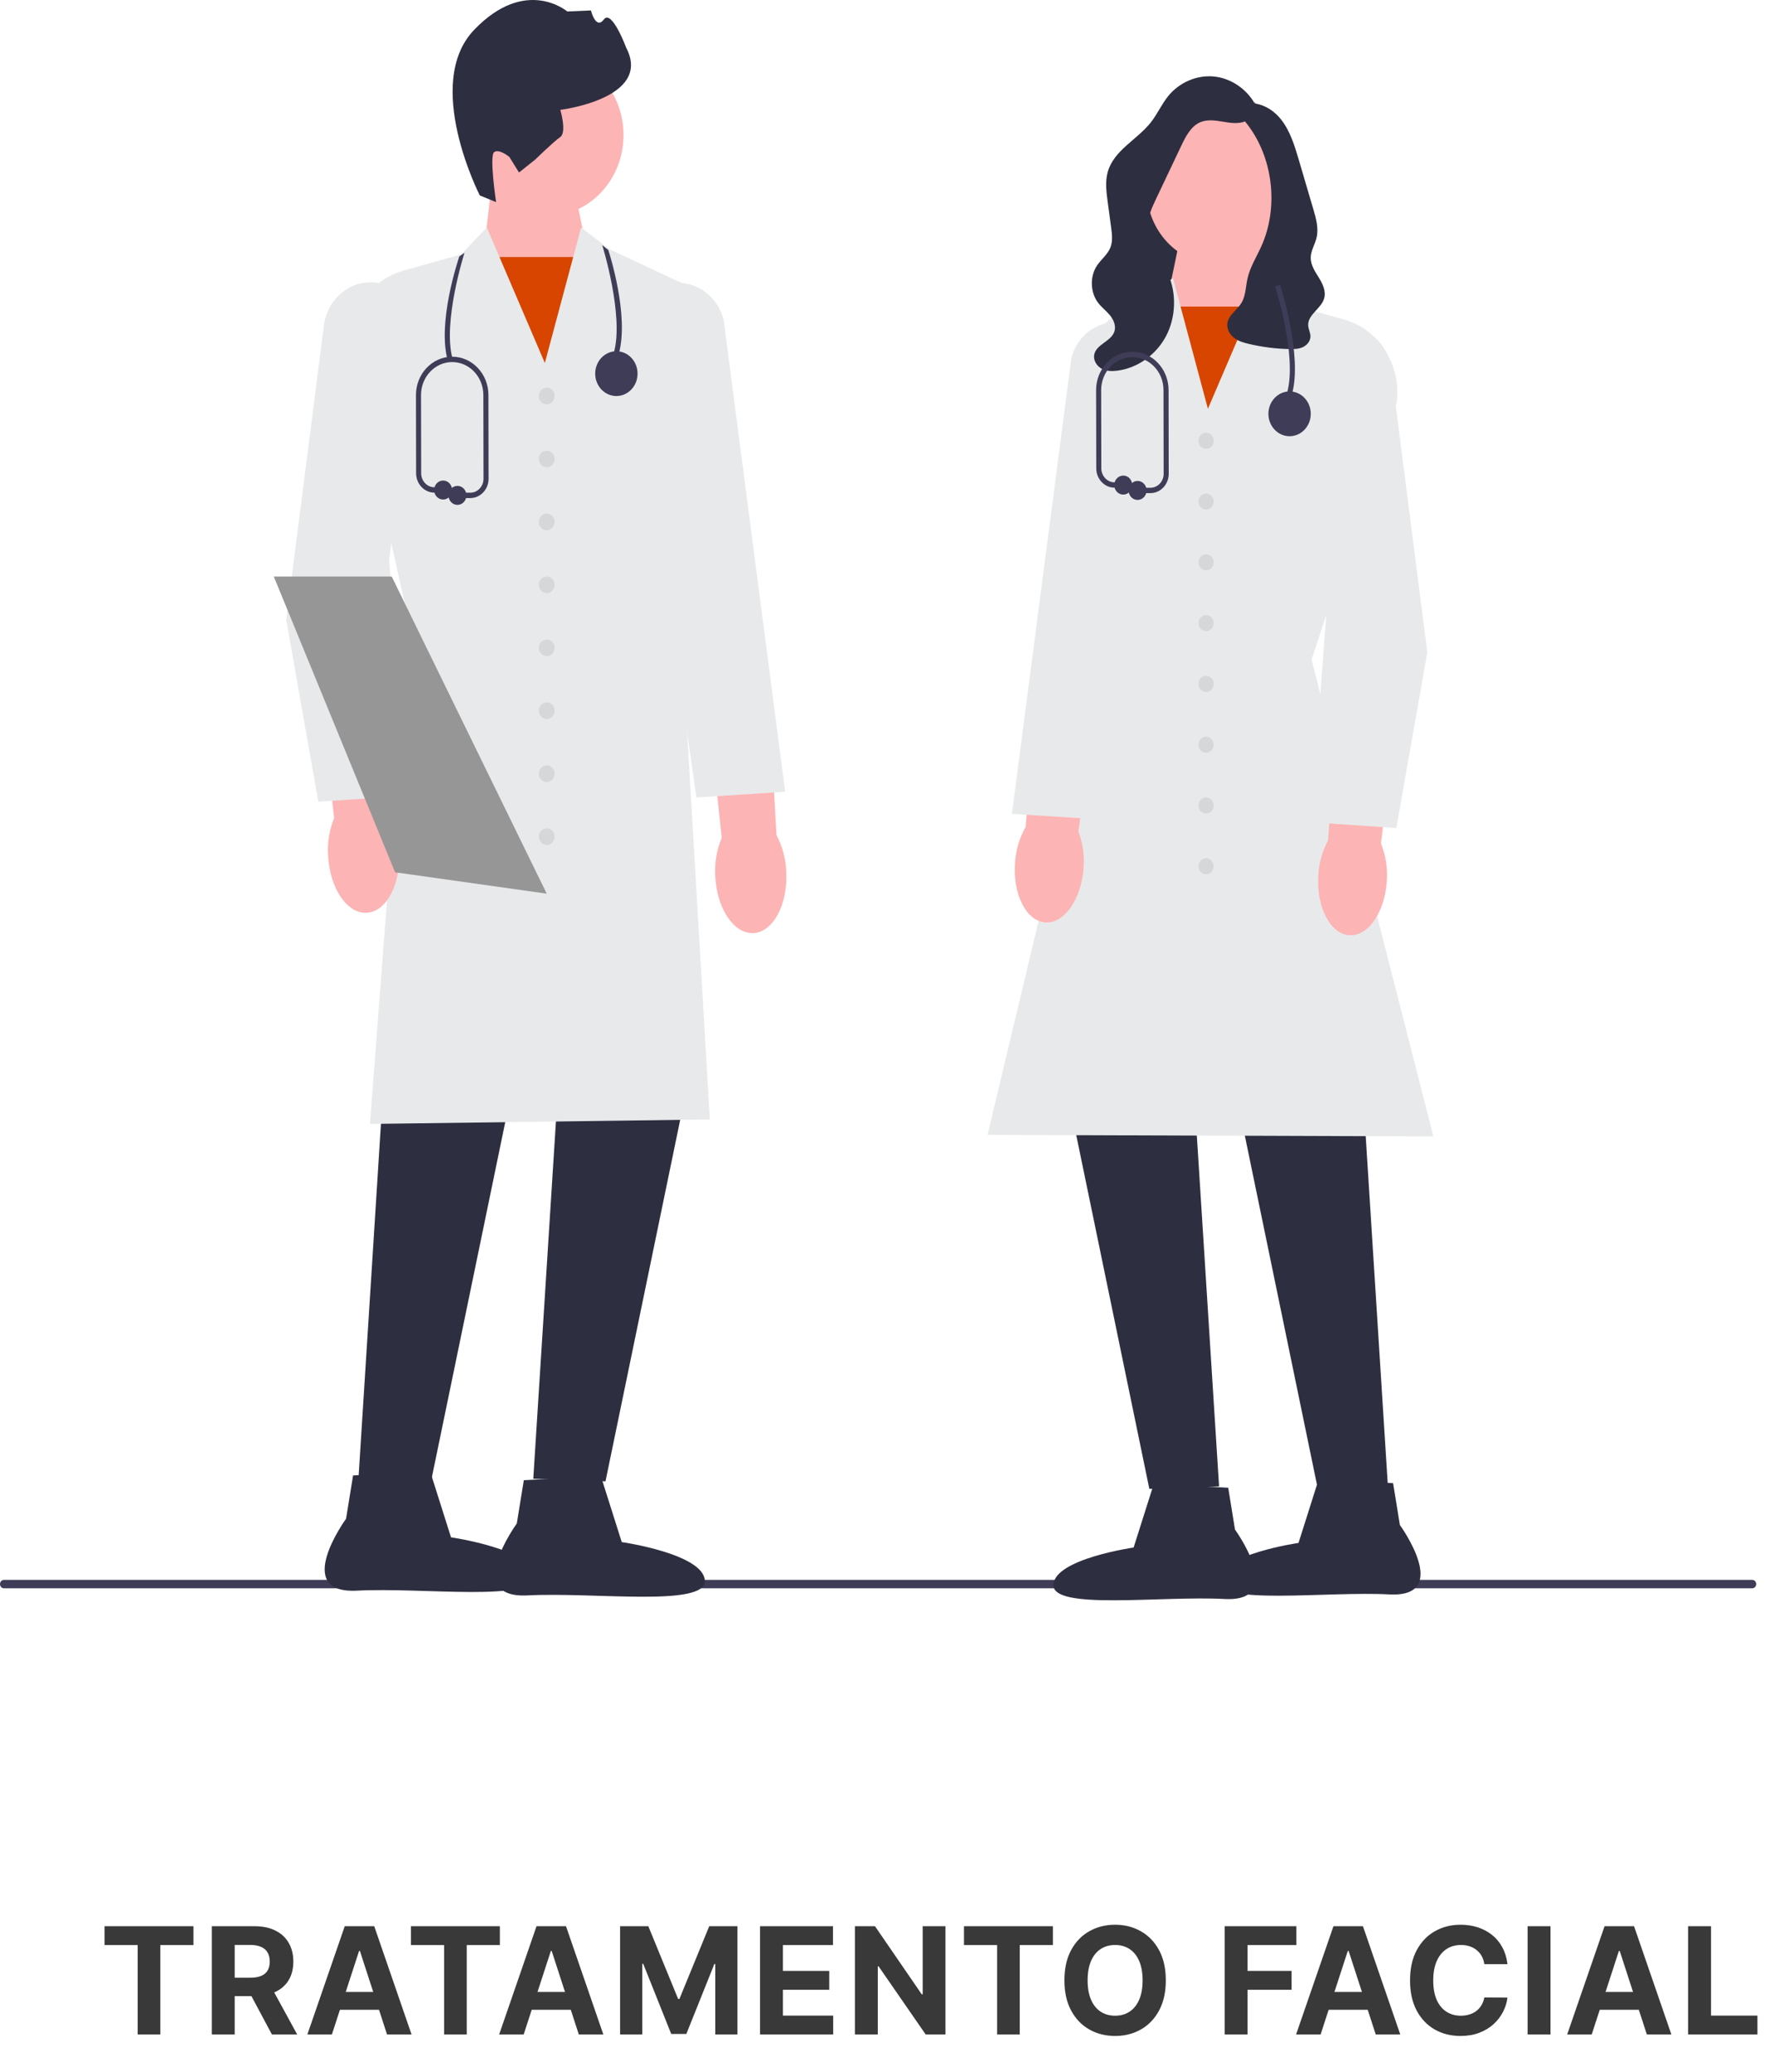 <svg width="143" height="167" viewBox="0 0 143 167" fill="none" xmlns="http://www.w3.org/2000/svg">
<path d="M8.426 156.794V155.273H15.594V156.794H12.922V164H11.098V156.794H8.426ZM17.074 164V155.273H20.517C21.176 155.273 21.739 155.391 22.205 155.626C22.674 155.859 23.03 156.19 23.274 156.619C23.522 157.045 23.645 157.547 23.645 158.124C23.645 158.703 23.52 159.202 23.27 159.619C23.02 160.034 22.658 160.352 22.183 160.574C21.712 160.795 21.141 160.906 20.471 160.906H18.165V159.423H20.172C20.524 159.423 20.817 159.375 21.05 159.278C21.283 159.182 21.456 159.037 21.57 158.844C21.686 158.651 21.745 158.411 21.745 158.124C21.745 157.834 21.686 157.589 21.57 157.391C21.456 157.192 21.282 157.041 21.046 156.939C20.813 156.834 20.519 156.781 20.164 156.781H18.919V164H17.074ZM21.787 160.028L23.956 164H21.919L19.797 160.028H21.787ZM26.753 164H24.776L27.789 155.273H30.167L33.175 164H31.198L29.012 157.267H28.944L26.753 164ZM26.63 160.57H31.3V162.01H26.63V160.57ZM33.127 156.794V155.273H40.294V156.794H37.623V164H35.799V156.794H33.127ZM42.213 164H40.236L43.248 155.273H45.626L48.635 164H46.657L44.471 157.267H44.403L42.213 164ZM42.089 160.57H46.76V162.01H42.089V160.57ZM49.985 155.273H52.261L54.664 161.136H54.766L57.17 155.273H59.445V164H57.656V158.32H57.583L55.325 163.957H54.106L51.847 158.298H51.775V164H49.985V155.273ZM61.266 164V155.273H67.146V156.794H63.111V158.874H66.844V160.395H63.111V162.479H67.163V164H61.266ZM76.213 155.273V164H74.619L70.822 158.507H70.758V164H68.913V155.273H70.532L74.3 160.761H74.376V155.273H76.213ZM77.705 156.794V155.273H84.873V156.794H82.201V164H80.377V156.794H77.705ZM93.975 159.636C93.975 160.588 93.794 161.398 93.433 162.065C93.075 162.733 92.587 163.243 91.967 163.595C91.351 163.945 90.658 164.119 89.888 164.119C89.112 164.119 88.416 163.943 87.8 163.591C87.183 163.239 86.696 162.729 86.338 162.061C85.98 161.393 85.801 160.585 85.801 159.636C85.801 158.685 85.98 157.875 86.338 157.207C86.696 156.54 87.183 156.031 87.8 155.682C88.416 155.33 89.112 155.153 89.888 155.153C90.658 155.153 91.351 155.33 91.967 155.682C92.587 156.031 93.075 156.54 93.433 157.207C93.794 157.875 93.975 158.685 93.975 159.636ZM92.104 159.636C92.104 159.02 92.011 158.5 91.827 158.077C91.645 157.653 91.388 157.332 91.055 157.114C90.723 156.895 90.334 156.786 89.888 156.786C89.442 156.786 89.053 156.895 88.72 157.114C88.388 157.332 88.129 157.653 87.945 158.077C87.763 158.5 87.672 159.02 87.672 159.636C87.672 160.253 87.763 160.773 87.945 161.196C88.129 161.619 88.388 161.94 88.72 162.159C89.053 162.378 89.442 162.487 89.888 162.487C90.334 162.487 90.723 162.378 91.055 162.159C91.388 161.94 91.645 161.619 91.827 161.196C92.011 160.773 92.104 160.253 92.104 159.636ZM98.719 164V155.273H104.497V156.794H100.564V158.874H104.114V160.395H100.564V164H98.719ZM106.453 164H104.475L107.488 155.273H109.866L112.875 164H110.897L108.711 157.267H108.643L106.453 164ZM106.329 160.57H111V162.01H106.329V160.57ZM121.515 158.328H119.649C119.614 158.087 119.545 157.872 119.44 157.685C119.335 157.494 119.2 157.332 119.035 157.199C118.87 157.065 118.68 156.963 118.464 156.892C118.251 156.821 118.019 156.786 117.769 156.786C117.318 156.786 116.924 156.898 116.589 157.122C116.254 157.344 115.994 157.668 115.809 158.094C115.624 158.517 115.532 159.031 115.532 159.636C115.532 160.259 115.624 160.781 115.809 161.205C115.997 161.628 116.258 161.947 116.593 162.163C116.928 162.379 117.316 162.487 117.757 162.487C118.004 162.487 118.232 162.455 118.443 162.389C118.656 162.324 118.845 162.229 119.009 162.104C119.174 161.976 119.311 161.821 119.418 161.639C119.529 161.457 119.606 161.25 119.649 161.017L121.515 161.026C121.467 161.426 121.346 161.812 121.153 162.185C120.963 162.554 120.705 162.885 120.382 163.178C120.061 163.467 119.677 163.697 119.231 163.868C118.788 164.036 118.286 164.119 117.727 164.119C116.948 164.119 116.252 163.943 115.639 163.591C115.028 163.239 114.545 162.729 114.19 162.061C113.838 161.393 113.661 160.585 113.661 159.636C113.661 158.685 113.84 157.875 114.198 157.207C114.556 156.54 115.042 156.031 115.656 155.682C116.269 155.33 116.96 155.153 117.727 155.153C118.232 155.153 118.701 155.224 119.133 155.366C119.568 155.509 119.953 155.716 120.288 155.989C120.623 156.259 120.896 156.589 121.106 156.982C121.319 157.374 121.455 157.822 121.515 158.328ZM124.983 155.273V164H123.138V155.273H124.983ZM128.306 164H126.328L129.341 155.273H131.719L134.728 164H132.75L130.564 157.267H130.496L128.306 164ZM128.182 160.57H132.853V162.01H128.182V160.57ZM136.078 164V155.273H137.923V162.479H141.665V164H136.078Z" fill="#393939"/>
<path d="M0 127.694C0 127.882 0.143 128.033 0.321 128.033H141.243C141.421 128.033 141.564 127.882 141.564 127.694C141.564 127.505 141.421 127.354 141.243 127.354H0.321C0.143 127.354 0 127.505 0 127.694Z" fill="#3F3C57"/>
<path d="M45.979 13.709L47.511 21.104L44.252 31.396L39 20.338L39.729 13.922L45.979 13.709Z" fill="#FDB4B4"/>
<path d="M47.796 20.721H38.728V32.305H47.796V20.721Z" fill="#D74500"/>
<path d="M44.067 17.434C47.487 17.434 50.26 14.502 50.26 10.886C50.26 7.27 47.487 4.338 44.067 4.338C40.647 4.338 37.875 7.27 37.875 10.886C37.875 14.502 40.647 17.434 44.067 17.434Z" fill="#FDB4B4"/>
<path d="M38.677 15.755C38.677 15.755 34.061 6.741 38.223 2.403C42.385 -1.934 45.725 0.924 45.725 0.924L47.633 0.842C47.633 0.842 48.031 2.43 48.673 1.571C49.314 0.711 50.474 3.841 50.474 3.841C52.626 7.939 45.166 8.857 45.166 8.857C45.166 8.857 45.705 10.671 45.157 11.051C44.61 11.431 43.147 12.86 43.147 12.86L41.837 13.906L41.059 12.652C41.059 12.652 40.247 11.974 39.836 12.259C39.425 12.544 39.99 16.293 39.99 16.293L38.677 15.755L38.677 15.755H38.677Z" fill="#2E2E41"/>
<path d="M31.248 82.07L28.881 119.412L34.701 119.621L42.395 82.383L31.248 82.07Z" fill="#2E2E41"/>
<path d="M45.355 81.861L42.987 119.204L48.808 119.412L56.502 82.174L45.355 81.861Z" fill="#2E2E41"/>
<path d="M29.822 90.601L32.921 49.93L28.169 28.752C27.76 25.603 29.636 22.625 32.531 21.812L37.18 20.508L39.238 18.332L43.919 29.262L46.843 18.34L49.122 20.093L55.884 23.248L55.881 23.322L54.797 48.905L57.218 90.239L57.11 90.241L29.822 90.601V90.601Z" fill="#E8E9EA"/>
<path d="M48.434 118.988L50.119 124.308C50.119 124.308 56.712 125.255 56.815 127.414C56.917 129.572 47.854 128.323 42.547 128.605C37.24 128.887 41.658 122.81 41.658 122.81L42.224 119.318L48.434 118.988V118.988V118.988Z" fill="#2E2E41"/>
<path d="M34.671 118.605L36.356 123.925C36.356 123.925 42.949 124.872 43.052 127.031C43.155 129.189 34.092 127.94 28.785 128.222C23.477 128.504 27.895 122.427 27.895 122.427L28.461 118.935L34.671 118.605V118.605H34.671Z" fill="#2E2E41"/>
<path d="M26.449 69.001C26.377 67.952 26.544 66.901 26.936 65.934L25.678 55.024L30.606 54.543L31.351 65.662C31.846 66.573 32.127 67.597 32.172 68.647C32.317 71.274 31.153 73.482 29.572 73.58C27.992 73.677 26.593 71.627 26.449 69.001H26.449L26.449 69.001L26.449 69.001Z" fill="#FDB4B4"/>
<path d="M57.656 70.603C57.595 69.553 57.773 68.503 58.175 67.541L57.029 56.617L61.961 56.193L62.592 67.32C63.078 68.237 63.348 69.264 63.382 70.315C63.5 72.943 62.313 75.137 60.732 75.217C59.15 75.296 57.773 73.23 57.656 70.603H57.656L57.656 70.603H57.656Z" fill="#FDB4B4"/>
<path d="M25.658 64.626L25.642 64.532L23.074 49.964L26.108 26.241C26.379 24.123 28.167 22.597 30.184 22.768C31.237 22.857 32.182 23.385 32.845 24.256C33.508 25.126 33.795 26.215 33.653 27.322L31.369 45.114L32.807 64.143L25.658 64.626V64.626Z" fill="#E8E9EA"/>
<path d="M56.134 64.284L50.971 27.845C50.703 26.777 50.86 25.659 51.416 24.709C51.971 23.758 52.847 23.11 53.882 22.884C55.862 22.451 57.817 23.731 58.334 25.797L63.293 63.827L56.134 64.284V64.284Z" fill="#E8E9EA"/>
<path d="M44.071 32.593C44.421 32.593 44.704 32.292 44.704 31.922C44.704 31.552 44.421 31.252 44.071 31.252C43.721 31.252 43.437 31.552 43.437 31.922C43.437 32.292 43.721 32.593 44.071 32.593Z" fill="#D6D7D8"/>
<path d="M44.071 37.667C44.421 37.667 44.704 37.367 44.704 36.997C44.704 36.627 44.421 36.327 44.071 36.327C43.721 36.327 43.437 36.627 43.437 36.997C43.437 37.367 43.721 37.667 44.071 37.667Z" fill="#D6D7D8"/>
<path d="M44.071 42.741C44.421 42.741 44.704 42.441 44.704 42.071C44.704 41.701 44.421 41.401 44.071 41.401C43.721 41.401 43.437 41.701 43.437 42.071C43.437 42.441 43.721 42.741 44.071 42.741Z" fill="#D6D7D8"/>
<path d="M44.071 47.815C44.421 47.815 44.704 47.515 44.704 47.145C44.704 46.775 44.421 46.475 44.071 46.475C43.721 46.475 43.437 46.775 43.437 47.145C43.437 47.515 43.721 47.815 44.071 47.815Z" fill="#D6D7D8"/>
<path d="M44.071 52.89C44.421 52.89 44.704 52.59 44.704 52.219C44.704 51.849 44.421 51.549 44.071 51.549C43.721 51.549 43.437 51.849 43.437 52.219C43.437 52.59 43.721 52.89 44.071 52.89Z" fill="#D6D7D8"/>
<path d="M44.071 57.964C44.421 57.964 44.704 57.664 44.704 57.294C44.704 56.923 44.421 56.623 44.071 56.623C43.721 56.623 43.437 56.923 43.437 57.294C43.437 57.664 43.721 57.964 44.071 57.964Z" fill="#D6D7D8"/>
<path d="M44.071 63.038C44.421 63.038 44.704 62.738 44.704 62.368C44.704 61.998 44.421 61.698 44.071 61.698C43.721 61.698 43.437 61.998 43.437 62.368C43.437 62.738 43.721 63.038 44.071 63.038Z" fill="#D6D7D8"/>
<path d="M44.071 68.112C44.421 68.112 44.704 67.812 44.704 67.442C44.704 67.072 44.421 66.772 44.071 66.772C43.721 66.772 43.437 67.072 43.437 67.442C43.437 67.812 43.721 68.112 44.071 68.112Z" fill="#D6D7D8"/>
<path d="M44.071 72.038L32.079 70.348L31.848 70.315L25.719 55.372L22.069 46.475H31.576L44.071 72.038Z" fill="#969696"/>
<path d="M92.155 15.335L99.78 10.919V23.537H90.962L92.155 15.335Z" fill="#2E2E41"/>
<path d="M101.414 18.148L102.118 24.344L97.047 35.022L93.899 25.083L95.379 17.943L101.414 18.148Z" fill="#FDB4B4"/>
<path d="M93.624 35.901H102.38V24.713H93.624V35.901Z" fill="#D74500"/>
<path d="M109.604 83.957L111.89 120.018L106.27 120.22L98.839 84.26L109.604 83.957Z" fill="#2E2E41"/>
<path d="M95.981 83.756L98.268 119.817L92.647 120.018L85.216 84.058L95.981 83.756Z" fill="#2E2E41"/>
<path d="M115.542 91.606L115.408 91.605L79.603 91.482L79.635 91.348L88.84 52.782L86.534 33.32C86.097 29.632 87.965 26.146 91.18 24.646L92.341 24.105L94.547 22.409L97.368 32.951L101.887 22.4L103.877 24.505L108.366 25.764C111.164 26.549 112.977 29.427 112.582 32.459L112.578 32.48L105.723 53.163L115.542 91.606H115.542Z" fill="#E8E9EA"/>
<path d="M93.008 119.609L99.005 119.927L99.551 123.3C99.551 123.3 103.817 129.168 98.692 128.895C93.567 128.623 84.815 129.83 84.915 127.745C85.013 125.661 91.38 124.746 91.38 124.746L93.008 119.609V119.609V119.609Z" fill="#2E2E41"/>
<path d="M106.299 119.239L112.296 119.558L112.842 122.93C112.842 122.93 117.108 128.798 111.983 128.526C106.858 128.253 98.106 129.46 98.205 127.376C98.304 125.291 104.671 124.376 104.671 124.376L106.299 119.239V119.239V119.239Z" fill="#2E2E41"/>
<path d="M111.79 70.967V70.967C111.651 73.503 110.3 75.483 108.774 75.389C107.248 75.294 106.124 73.163 106.264 70.626C106.307 69.612 106.578 68.623 107.057 67.743L107.776 57.005L112.534 57.47L111.32 68.006C111.698 68.939 111.859 69.955 111.79 70.967V70.967V70.967Z" fill="#FDB4B4"/>
<path d="M87.34 70.003H87.34C87.149 72.535 85.759 74.484 84.235 74.356C82.711 74.227 81.63 72.07 81.821 69.537C81.884 68.524 82.176 67.542 82.672 66.672L83.607 55.954L88.355 56.526L86.928 67.031C87.288 67.973 87.429 68.992 87.34 70.003L87.34 70.003V70.003Z" fill="#FDB4B4"/>
<path d="M112.557 66.746L105.646 66.28L105.655 66.17L107.035 47.899L104.83 30.719C104.693 29.648 104.97 28.596 105.611 27.755C106.251 26.914 107.165 26.403 108.183 26.317C110.133 26.154 111.861 27.627 112.123 29.674L115.053 52.583L115.05 52.6L112.557 66.746V66.746Z" fill="#E8E9EA"/>
<path d="M88.49 66.046L81.569 65.604L81.584 65.488L86.357 28.888C86.859 26.878 88.749 25.641 90.662 26.059C91.662 26.278 92.509 26.904 93.046 27.823C93.583 28.741 93.735 29.822 93.474 30.866L88.49 66.046V66.046Z" fill="#E8E9EA"/>
<path d="M97.222 36.178C97.56 36.178 97.834 35.888 97.834 35.531C97.834 35.173 97.56 34.883 97.222 34.883C96.883 34.883 96.609 35.173 96.609 35.531C96.609 35.888 96.883 36.178 97.222 36.178Z" fill="#D6D7D8"/>
<path d="M97.222 41.078C97.56 41.078 97.834 40.788 97.834 40.431C97.834 40.073 97.56 39.784 97.222 39.784C96.883 39.784 96.609 40.073 96.609 40.431C96.609 40.788 96.883 41.078 97.222 41.078Z" fill="#D6D7D8"/>
<path d="M97.222 45.978C97.56 45.978 97.834 45.688 97.834 45.331C97.834 44.974 97.56 44.684 97.222 44.684C96.883 44.684 96.609 44.974 96.609 45.331C96.609 45.688 96.883 45.978 97.222 45.978Z" fill="#D6D7D8"/>
<path d="M97.222 50.878C97.56 50.878 97.834 50.589 97.834 50.231C97.834 49.874 97.56 49.584 97.222 49.584C96.883 49.584 96.609 49.874 96.609 50.231C96.609 50.589 96.883 50.878 97.222 50.878Z" fill="#D6D7D8"/>
<path d="M97.222 55.779C97.56 55.779 97.834 55.489 97.834 55.131C97.834 54.774 97.56 54.484 97.222 54.484C96.883 54.484 96.609 54.774 96.609 55.131C96.609 55.489 96.883 55.779 97.222 55.779Z" fill="#D6D7D8"/>
<path d="M97.222 60.679C97.56 60.679 97.834 60.389 97.834 60.031C97.834 59.674 97.56 59.384 97.222 59.384C96.883 59.384 96.609 59.674 96.609 60.031C96.609 60.389 96.883 60.679 97.222 60.679Z" fill="#D6D7D8"/>
<path d="M97.222 65.579C97.56 65.579 97.834 65.289 97.834 64.932C97.834 64.574 97.56 64.284 97.222 64.284C96.883 64.284 96.609 64.574 96.609 64.932C96.609 65.289 96.883 65.579 97.222 65.579Z" fill="#D6D7D8"/>
<path d="M97.222 70.479C97.56 70.479 97.834 70.189 97.834 69.832C97.834 69.474 97.56 69.184 97.222 69.184C96.883 69.184 96.609 69.474 96.609 69.832C96.609 70.189 96.883 70.479 97.222 70.479Z" fill="#D6D7D8"/>
<path d="M98.151 21.31C101.313 21.31 103.876 18.6 103.876 15.257C103.876 11.914 101.313 9.203 98.151 9.203C94.989 9.203 92.426 11.914 92.426 15.257C92.426 18.6 94.989 21.31 98.151 21.31Z" fill="#FDB4B4"/>
<path d="M101.151 8.19C101.425 8.78 100.99 9.517 100.414 9.765C99.839 10.013 99.188 9.913 98.574 9.809C97.96 9.706 97.309 9.608 96.735 9.861C95.992 10.187 95.573 11.007 95.212 11.767C94.539 13.186 93.865 14.605 93.192 16.025C92.863 16.718 92.526 17.443 92.52 18.219C92.508 19.643 93.576 20.781 94.151 22.069C94.851 23.637 94.793 25.559 94.001 27.077C93.208 28.595 91.701 29.67 90.073 29.879C89.645 29.934 89.192 29.928 88.806 29.723C88.421 29.517 88.127 29.068 88.199 28.618C88.338 27.738 89.61 27.532 89.844 26.675C89.966 26.227 89.749 25.749 89.458 25.399C89.167 25.05 88.799 24.777 88.522 24.415C87.881 23.581 87.839 22.294 88.422 21.415C88.765 20.898 89.295 20.514 89.517 19.928C89.706 19.429 89.637 18.867 89.566 18.334C89.474 17.65 89.382 16.965 89.29 16.281C89.183 15.482 89.077 14.655 89.289 13.88C89.775 12.104 91.671 11.27 92.783 9.844C93.3 9.181 93.647 8.384 94.177 7.733C95.067 6.641 96.468 6.039 97.826 6.164C99.184 6.289 100.465 7.139 101.162 8.377" fill="#2E2E41"/>
<path d="M100.247 8.302C99.967 8.408 99.864 8.793 99.944 9.095C100.025 9.398 100.235 9.638 100.428 9.877C102.611 12.578 103.118 16.663 101.669 19.867C101.284 20.72 100.77 21.522 100.562 22.441C100.411 23.11 100.419 23.843 100.068 24.422C99.711 25.012 99.003 25.406 98.933 26.102C98.888 26.549 99.146 26.983 99.491 27.245C99.836 27.507 100.258 27.627 100.673 27.724C101.75 27.978 102.852 28.117 103.956 28.137C104.316 28.144 104.688 28.136 105.018 27.984C105.348 27.833 105.63 27.504 105.634 27.123C105.636 26.824 105.473 26.548 105.452 26.25C105.39 25.356 106.528 24.88 106.749 24.015C106.895 23.446 106.608 22.861 106.302 22.368C105.996 21.875 105.647 21.358 105.655 20.769C105.662 20.205 105.997 19.708 106.127 19.161C106.307 18.404 106.086 17.612 105.867 16.867C105.68 16.234 105.494 15.6 105.307 14.967C105.109 14.293 104.911 13.62 104.713 12.947C104.367 11.771 104.003 10.561 103.255 9.618C102.506 8.675 101.265 8.057 100.159 8.442" fill="#2E2E41"/>
<path d="M104.148 31.759L103.756 31.639C104.573 28.675 102.811 23.144 102.793 23.088L103.18 22.949C103.254 23.181 105.002 28.666 104.148 31.759V31.759Z" fill="#3F3C57"/>
<path d="M103.952 35.164C104.895 35.164 105.659 34.355 105.659 33.358C105.659 32.361 104.895 31.553 103.952 31.553C103.009 31.553 102.245 32.361 102.245 33.358C102.245 34.355 103.009 35.164 103.952 35.164Z" fill="#3F3C57"/>
<path d="M92.734 39.75H91.698C91.585 39.75 91.494 39.653 91.494 39.534C91.494 39.414 91.585 39.318 91.698 39.318H92.734C93.019 39.318 93.287 39.2 93.489 38.986C93.69 38.773 93.801 38.489 93.8 38.188L93.788 31.444C93.788 29.979 92.661 28.788 91.276 28.788C89.891 28.788 88.764 29.979 88.764 31.444L88.776 37.756C88.777 38.371 89.252 38.876 89.835 38.881L90.545 38.887C90.658 38.888 90.749 38.985 90.748 39.105C90.747 39.223 90.656 39.319 90.544 39.319H90.542L89.831 39.313C89.026 39.307 88.369 38.608 88.368 37.757L88.355 31.444C88.355 29.741 89.665 28.355 91.276 28.355C92.886 28.355 94.197 29.741 94.197 31.444L94.209 38.187C94.21 38.604 94.057 38.996 93.778 39.292C93.499 39.587 93.128 39.75 92.734 39.75V39.75Z" fill="#3F3C57"/>
<path d="M90.544 39.869C90.944 39.869 91.268 39.526 91.268 39.103C91.268 38.68 90.944 38.337 90.544 38.337C90.144 38.337 89.819 38.68 89.819 39.103C89.819 39.526 90.144 39.869 90.544 39.869Z" fill="#3F3C57"/>
<path d="M91.698 40.3C92.098 40.3 92.423 39.957 92.423 39.534C92.423 39.111 92.098 38.768 91.698 38.768C91.298 38.768 90.974 39.111 90.974 39.534C90.974 39.957 91.298 40.3 91.698 40.3Z" fill="#3F3C57"/>
<path d="M49.881 28.52L49.489 28.399C50.306 25.435 48.564 19.819 48.546 19.763L49.036 20.154C49.111 20.386 50.735 25.427 49.881 28.52V28.52Z" fill="#3F3C57"/>
<path d="M36.088 29.047L36.481 28.926C35.663 25.962 37.426 20.431 37.444 20.375L37.024 20.673C36.949 20.905 35.235 25.953 36.088 29.047V29.047Z" fill="#3F3C57"/>
<path d="M49.685 31.924C50.628 31.924 51.392 31.116 51.392 30.119C51.392 29.122 50.628 28.314 49.685 28.314C48.742 28.314 47.978 29.122 47.978 30.119C47.978 31.116 48.742 31.924 49.685 31.924Z" fill="#3F3C57"/>
<path d="M37.908 40.149H36.873C36.76 40.149 36.669 40.052 36.669 39.932C36.669 39.813 36.76 39.717 36.873 39.717H37.908C38.194 39.717 38.462 39.599 38.663 39.385C38.865 39.172 38.976 38.888 38.975 38.587L38.962 31.843C38.962 30.378 37.836 29.186 36.45 29.186C35.065 29.186 33.938 30.378 33.938 31.843L33.951 38.155C33.952 38.77 34.427 39.275 35.009 39.28L35.72 39.286C35.833 39.287 35.924 39.384 35.923 39.503C35.922 39.622 35.831 39.718 35.718 39.718H35.717L35.006 39.712C34.201 39.706 33.544 39.007 33.542 38.155L33.53 31.843C33.53 30.14 34.84 28.754 36.45 28.754C38.061 28.754 39.371 30.14 39.371 31.843L39.384 38.586C39.385 39.003 39.231 39.395 38.953 39.691C38.674 39.986 38.303 40.149 37.908 40.149H37.908Z" fill="#3F3C57"/>
<path d="M35.719 40.268C36.119 40.268 36.443 39.925 36.443 39.502C36.443 39.079 36.119 38.736 35.719 38.736C35.319 38.736 34.994 39.079 34.994 39.502C34.994 39.925 35.319 40.268 35.719 40.268Z" fill="#3F3C57"/>
<path d="M36.873 40.699C37.273 40.699 37.597 40.356 37.597 39.933C37.597 39.51 37.273 39.167 36.873 39.167C36.473 39.167 36.149 39.51 36.149 39.933C36.149 40.356 36.473 40.699 36.873 40.699Z" fill="#3F3C57"/>
</svg>
